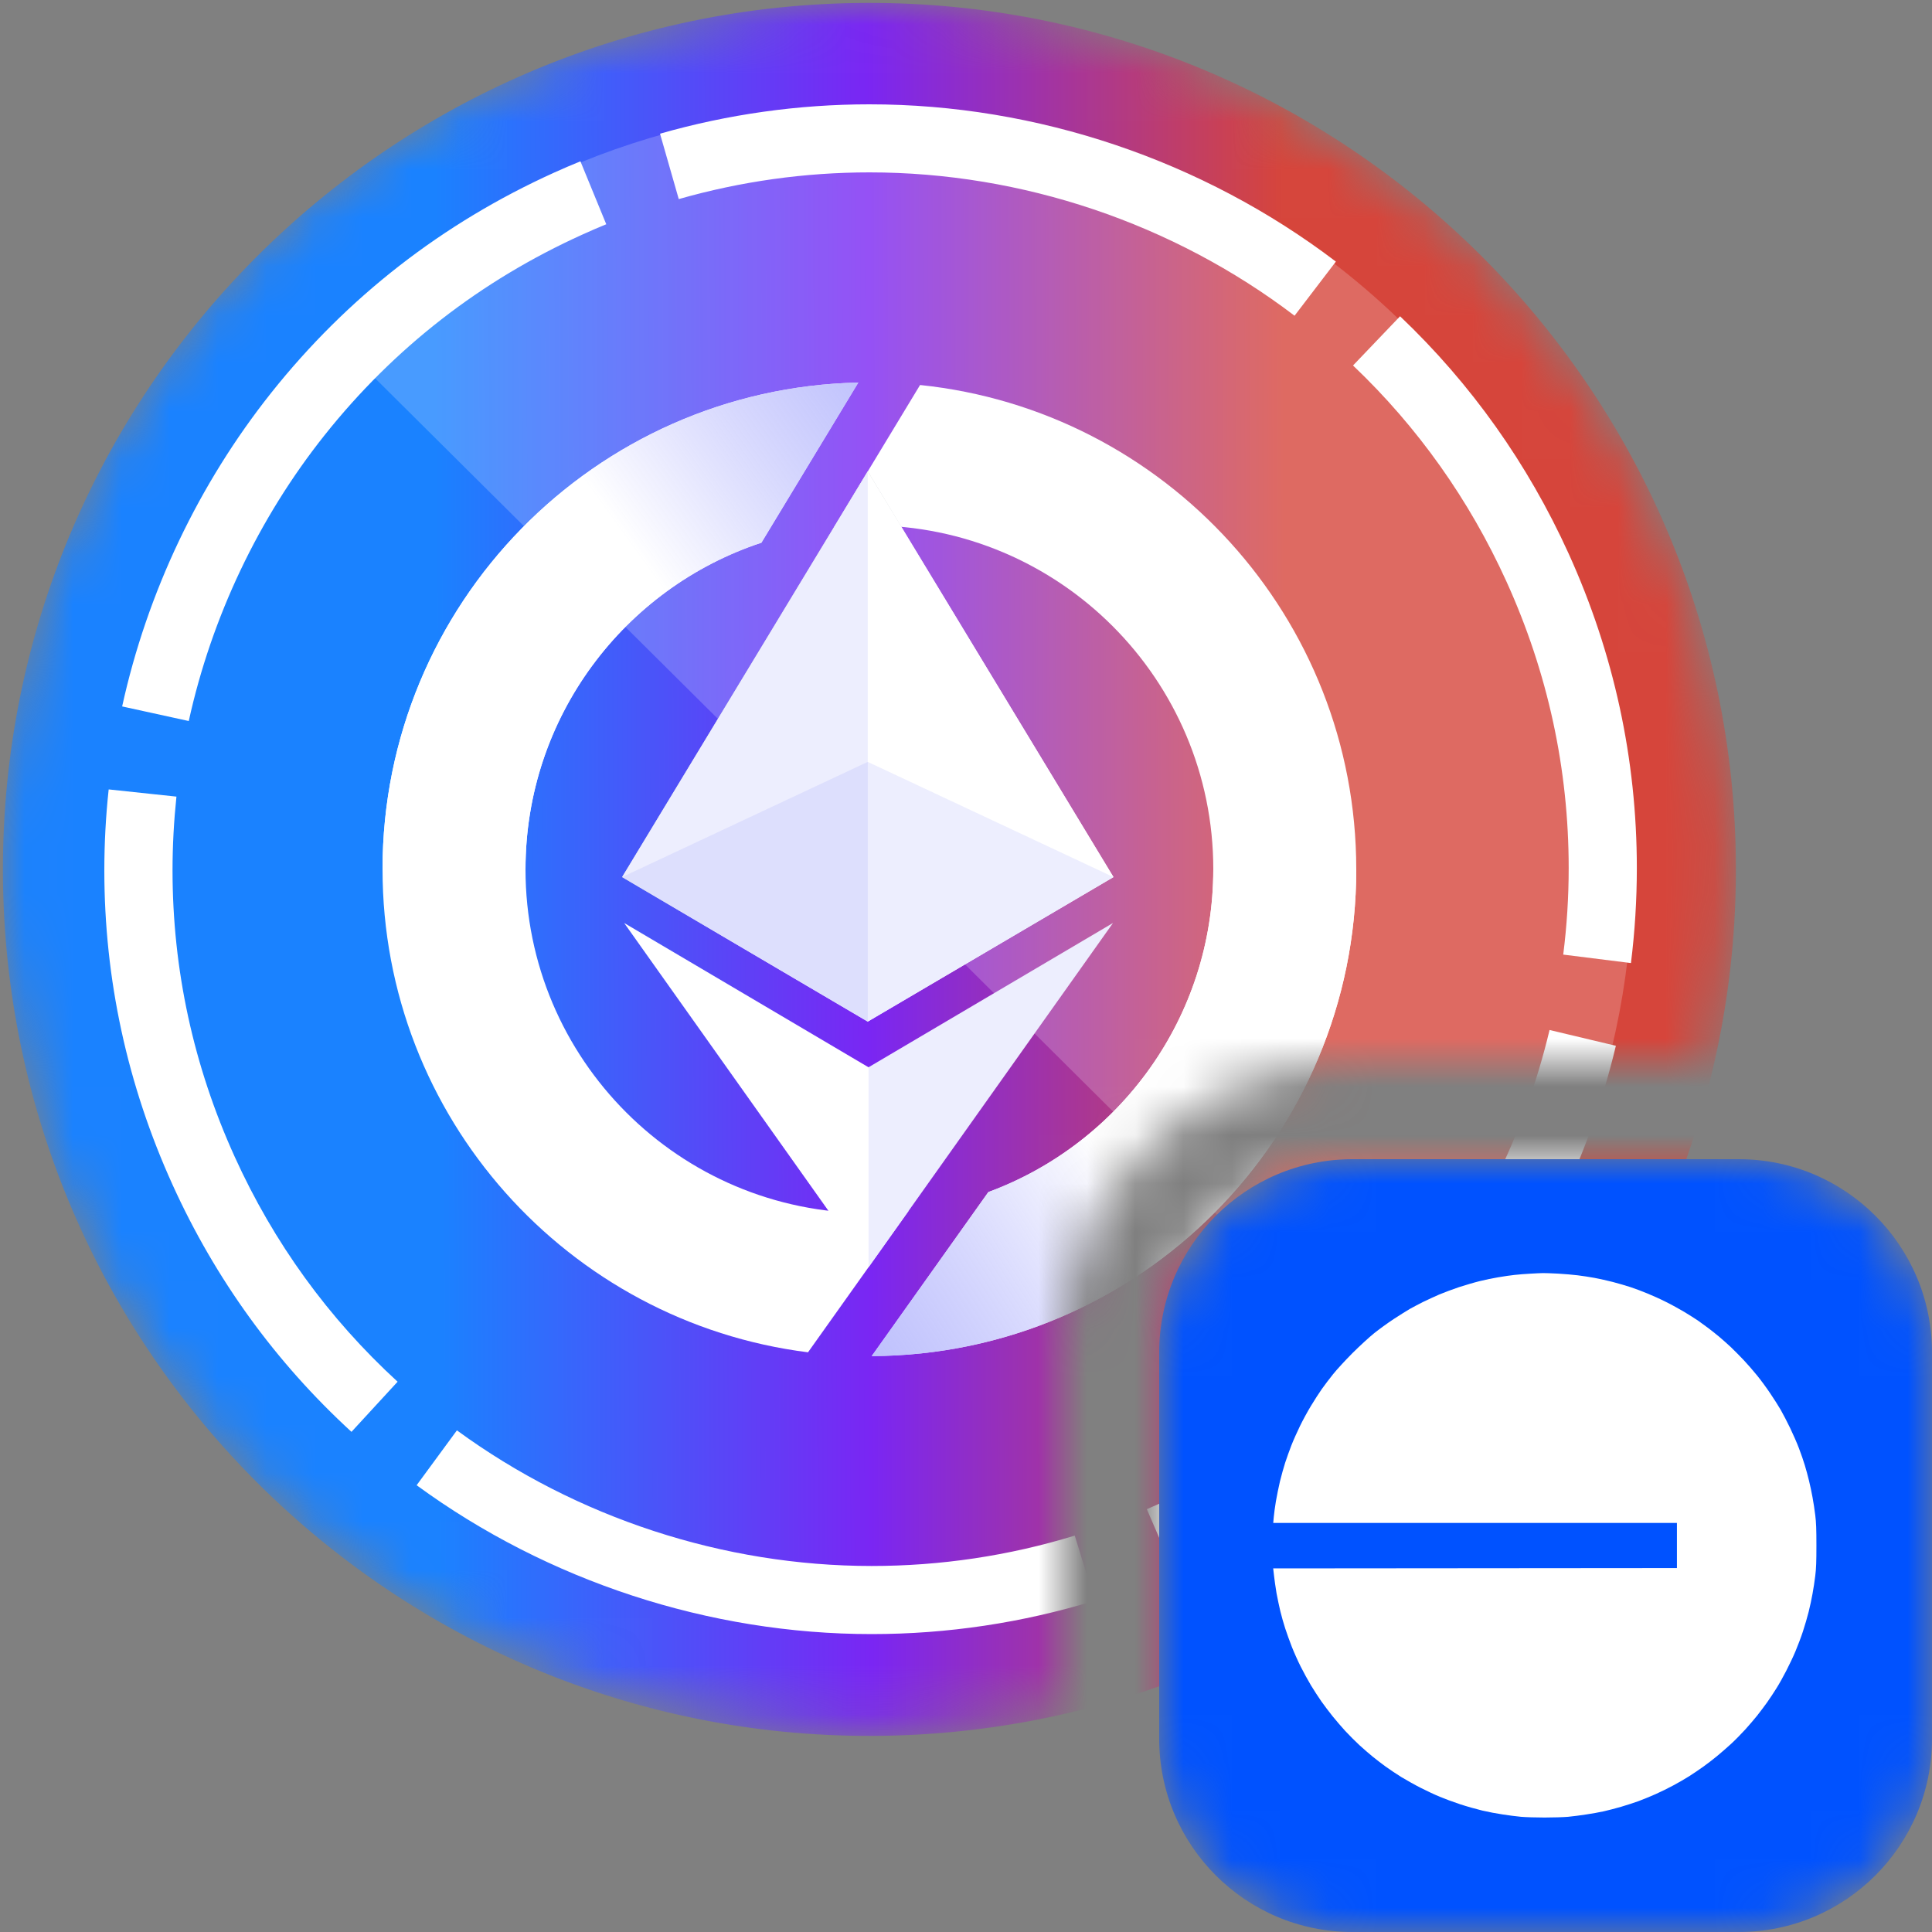 <svg viewBox="0 0 40 40" fill="none"
  xmlns="http://www.w3.org/2000/svg">
  <rect x="0" y="0" width="40" height="40" fill="#808080" stroke="none"/>
  <mask id="mask0_3835_7887" style="mask-type:alpha" maskUnits="userSpaceOnUse" x="0" y="0" width="40" height="40">
    <path fill-rule="evenodd" clip-rule="evenodd" d="M28 22H35.419C35.725 20.677 35.885 19.297 35.88 17.88C35.847 7.972 27.788 -0.033 17.88 0C7.972 0.033 -0.033 8.092 0 18C0.033 27.908 8.092 35.913 18 35.88C19.375 35.875 20.714 35.716 22 35.419V28C22 24.686 24.686 22 28 22ZM24 28C24 25.791 25.791 24 28 24H36C38.209 24 40 25.791 40 28V36C40 38.209 38.209 40 36 40H28C25.791 40 24 38.209 24 36V28Z" fill="white"/>
  </mask>
  <g mask="url(#mask0_3835_7887)">
    <path d="M18.06 35.94C27.968 35.907 35.973 27.848 35.94 17.94C35.907 8.032 27.848 0.027 17.94 0.06C8.032 0.093 0.027 8.152 0.06 18.06C0.093 27.968 8.152 35.973 18.06 35.94Z" fill="url(#paint0_linear_3835_7887)"/>
    <path d="M18.047 33.832C14.687 33.832 11.341 32.737 8.626 30.75L9.46 29.614C11.935 31.425 14.985 32.422 18.047 32.422C19.473 32.422 20.888 32.211 22.252 31.793L22.666 33.14C21.168 33.599 19.614 33.832 18.048 33.832H18.047ZM24.302 32.54L23.744 31.246C23.826 31.211 23.907 31.175 23.989 31.138C28.084 29.287 31.034 25.709 32.082 21.325L33.455 21.652C32.306 26.463 29.067 30.388 24.57 32.422C24.48 32.462 24.391 32.502 24.302 32.54ZM7.277 29.645C5.706 28.204 4.459 26.483 3.573 24.53C2.635 22.463 2.16 20.273 2.16 18.018C2.16 17.462 2.19 16.898 2.25 16.344L3.653 16.493C3.6 16.998 3.572 17.511 3.572 18.018C3.572 20.071 4.004 22.067 4.859 23.949C5.666 25.728 6.801 27.295 8.232 28.607L7.277 29.645ZM33.766 19.939L32.365 19.764C32.44 19.171 32.478 18.57 32.478 17.973C32.478 15.92 32.045 13.925 31.191 12.043C30.421 10.348 29.353 8.842 28.013 7.567L28.987 6.548C30.458 7.947 31.632 9.601 32.477 11.462C33.414 13.528 33.889 15.719 33.889 17.973C33.889 18.627 33.848 19.289 33.767 19.939H33.766ZM3.908 14.928L2.529 14.626C3.047 12.266 4.114 10.021 5.615 8.133C7.189 6.154 9.161 4.619 11.479 3.571C11.657 3.49 11.838 3.413 12.017 3.34L12.552 4.643C12.388 4.71 12.223 4.781 12.061 4.855C9.951 5.809 8.154 7.207 6.72 9.01C5.353 10.729 4.381 12.776 3.908 14.929V14.928ZM26.803 6.537C24.287 4.623 21.161 3.569 18.002 3.569C16.666 3.569 15.337 3.755 14.053 4.122L13.665 2.768C15.075 2.365 16.534 2.16 18.002 2.16C21.468 2.16 24.897 3.317 27.658 5.416L26.803 6.536V6.537Z" fill="white"/>
    <path opacity="0.2" d="M29.214 29.142C35.365 22.95 35.334 12.937 29.142 6.786C22.95 0.635 12.937 0.666 6.786 6.858L29.214 29.142Z" fill="white"/>
    <path d="M17.267 10.915C17.508 10.89 17.753 10.877 18 10.877C21.932 10.877 25.12 14.065 25.12 17.997C25.12 21.064 23.181 23.677 20.463 24.68L18.047 28.077C23.593 28.052 28.08 23.549 28.08 17.997C28.08 12.785 24.123 8.496 19.049 7.971L17.267 10.915Z" fill="white"/>
    <path d="M17.771 7.92C12.31 8.041 7.92 12.507 7.92 17.997C7.92 23.134 11.762 27.373 16.729 27.998L18.81 25.072C18.544 25.102 18.274 25.117 18 25.117C14.068 25.117 10.88 21.93 10.88 17.997C10.88 14.846 12.927 12.173 15.764 11.236L17.771 7.92Z" fill="white"/>
    <path d="M20.463 24.68C23.181 23.677 25.12 21.064 25.12 17.997H28.08C28.08 23.549 23.593 28.052 18.047 28.077L20.463 24.68Z" fill="url(#paint1_linear_3835_7887)"/>
    <path d="M17.771 7.92C12.31 8.041 7.92 12.507 7.92 17.997C7.92 17.997 10.88 18.04 10.88 17.997C10.88 14.846 12.927 12.173 15.764 11.236L17.771 7.92Z" fill="url(#paint2_linear_3835_7887)"/>
    <path d="M17.982 26.238L23.043 19.11L17.982 22.097L12.923 19.11L17.982 26.238Z" fill="white"/>
    <path opacity="0.1" d="M17.982 26.238L23.043 19.11L17.982 22.097V26.238Z" fill="#4C52F9"/>
    <path d="M17.966 21.151L23.053 18.159L17.966 9.758L12.88 18.159L17.966 21.151Z" fill="url(#paint3_linear_3835_7887)"/>
    <path d="M17.966 21.151L23.053 18.159L17.966 9.758L12.88 18.159L17.966 21.151Z" fill="white"/>
    <path opacity="0.1" d="M17.966 21.151L12.88 18.159L17.966 9.758L17.966 21.151Z" fill="#4C52F9"/>
    <path opacity="0.1" d="M17.966 21.151V15.774L12.88 18.159L17.966 21.151Z" fill="#4C52F9"/>
    <path opacity="0.1" d="M17.966 21.151V15.774L23.053 18.159L17.966 21.151Z" fill="#4C52F9"/>
    <path d="M24 28C24 25.791 25.791 24 28 24H36C38.209 24 40 25.791 40 28V36C40 38.209 38.209 40 36 40H28C25.791 40 24 38.209 24 36V28Z" fill="#0052FF"/>
    <path d="M31.024 24.047C31.093 24.039 31.24 24.024 31.351 24.013C31.487 24.003 31.718 23.997 32.071 24.001C32.434 24.004 32.651 24.012 32.791 24.027C32.901 24.039 33.09 24.064 33.212 24.083C33.333 24.101 33.519 24.135 33.625 24.156C33.732 24.179 33.912 24.22 34.026 24.249C34.139 24.279 34.364 24.347 34.526 24.401C34.687 24.455 34.901 24.532 34.999 24.572C35.098 24.612 35.273 24.688 35.386 24.74C35.5 24.794 35.677 24.882 35.78 24.938C35.883 24.994 36.041 25.083 36.133 25.139C36.225 25.194 36.384 25.295 36.487 25.366C36.59 25.435 36.731 25.535 36.8 25.587C36.87 25.639 36.999 25.741 37.087 25.813C37.175 25.885 37.341 26.03 37.454 26.134C37.568 26.238 37.749 26.42 37.857 26.537C37.965 26.653 38.117 26.827 38.194 26.923C38.273 27.019 38.389 27.168 38.453 27.256C38.517 27.344 38.612 27.479 38.664 27.556C38.715 27.634 38.799 27.766 38.851 27.85C38.902 27.934 38.992 28.093 39.052 28.203C39.112 28.313 39.207 28.502 39.263 28.623C39.318 28.745 39.402 28.939 39.449 29.057C39.495 29.174 39.569 29.381 39.613 29.517C39.657 29.653 39.714 29.845 39.741 29.944C39.767 30.043 39.806 30.209 39.829 30.314C39.85 30.419 39.883 30.592 39.901 30.7C39.919 30.81 39.944 30.976 39.954 31.071C39.965 31.166 39.981 31.341 39.99 31.458C39.999 31.593 40.002 31.842 39.998 32.132C39.994 32.414 39.983 32.669 39.97 32.792C39.958 32.901 39.933 33.091 39.914 33.212C39.895 33.334 39.859 33.534 39.833 33.659C39.807 33.784 39.762 33.972 39.733 34.079C39.705 34.186 39.639 34.395 39.589 34.546C39.539 34.697 39.465 34.901 39.425 34.999C39.385 35.098 39.309 35.273 39.257 35.386C39.203 35.5 39.115 35.677 39.059 35.78C39.003 35.883 38.914 36.041 38.858 36.133C38.803 36.225 38.702 36.384 38.631 36.487C38.561 36.59 38.455 36.74 38.395 36.82C38.333 36.9 38.228 37.034 38.161 37.114C38.094 37.194 37.964 37.345 37.87 37.446C37.777 37.549 37.605 37.721 37.487 37.831C37.37 37.941 37.185 38.104 37.077 38.192C36.967 38.281 36.786 38.421 36.674 38.501C36.56 38.581 36.391 38.697 36.297 38.756C36.204 38.816 36.052 38.908 35.96 38.96C35.868 39.013 35.68 39.112 35.54 39.181C35.4 39.249 35.19 39.347 35.073 39.395C34.955 39.444 34.718 39.531 34.546 39.588C34.374 39.646 34.139 39.718 34.026 39.747C33.912 39.776 33.713 39.822 33.585 39.848C33.457 39.874 33.27 39.907 33.172 39.92C33.073 39.935 32.905 39.958 32.798 39.97C32.673 39.983 32.435 39.994 32.124 39.998C31.751 40.003 31.584 39.999 31.377 39.983C31.231 39.971 31.005 39.946 30.877 39.928C30.749 39.91 30.538 39.874 30.41 39.847C30.282 39.822 30.083 39.776 29.97 39.747C29.857 39.718 29.631 39.65 29.47 39.595C29.308 39.542 29.095 39.464 28.996 39.424C28.897 39.384 28.723 39.308 28.609 39.256C28.496 39.203 28.318 39.115 28.216 39.059C28.113 39.003 27.954 38.913 27.862 38.857C27.77 38.803 27.611 38.701 27.509 38.63C27.406 38.561 27.265 38.461 27.195 38.409C27.126 38.357 26.996 38.256 26.908 38.184C26.82 38.112 26.662 37.973 26.556 37.877C26.451 37.779 26.275 37.605 26.165 37.487C26.055 37.37 25.892 37.184 25.804 37.077C25.714 36.967 25.574 36.786 25.494 36.674C25.414 36.56 25.298 36.391 25.239 36.297C25.179 36.204 25.087 36.052 25.035 35.96C24.982 35.868 24.883 35.68 24.814 35.54C24.746 35.4 24.648 35.19 24.6 35.073C24.551 34.956 24.468 34.73 24.415 34.573C24.361 34.415 24.29 34.181 24.256 34.053C24.221 33.924 24.173 33.718 24.148 33.592C24.123 33.467 24.089 33.282 24.075 33.179C24.06 33.076 24.037 32.899 24.024 32.785C24.005 32.62 24.001 32.464 24 32.005C24 31.547 24.005 31.387 24.024 31.218C24.037 31.101 24.063 30.906 24.081 30.784C24.1 30.663 24.133 30.477 24.155 30.371C24.177 30.264 24.219 30.084 24.248 29.971C24.277 29.857 24.346 29.632 24.4 29.47C24.454 29.309 24.531 29.096 24.571 28.997C24.611 28.898 24.687 28.723 24.739 28.61C24.792 28.497 24.881 28.319 24.936 28.216C24.993 28.114 25.082 27.955 25.138 27.863C25.193 27.771 25.294 27.612 25.365 27.51C25.434 27.407 25.534 27.265 25.586 27.196C25.638 27.127 25.74 26.997 25.812 26.909C25.884 26.821 26.023 26.663 26.119 26.557C26.216 26.452 26.391 26.276 26.508 26.166C26.625 26.056 26.811 25.893 26.919 25.805C27.028 25.715 27.21 25.575 27.322 25.495C27.435 25.415 27.605 25.299 27.698 25.241C27.791 25.18 27.944 25.088 28.036 25.037C28.128 24.983 28.317 24.884 28.456 24.815C28.595 24.747 28.805 24.65 28.923 24.602C29.04 24.552 29.278 24.465 29.45 24.408C29.622 24.351 29.845 24.282 29.943 24.256C30.042 24.229 30.209 24.191 30.314 24.168C30.418 24.147 30.592 24.113 30.7 24.096C30.809 24.077 30.954 24.056 31.024 24.047Z" fill="#0052FF"/>
    <path d="M31.357 26.396C31.435 26.386 31.581 26.376 31.684 26.37C31.787 26.364 31.904 26.358 31.944 26.358C31.984 26.357 32.126 26.362 32.258 26.369C32.39 26.377 32.573 26.392 32.665 26.404C32.757 26.414 32.913 26.44 33.011 26.457C33.11 26.476 33.281 26.513 33.392 26.542C33.501 26.57 33.667 26.619 33.759 26.649C33.851 26.68 34.007 26.737 34.105 26.779C34.204 26.819 34.379 26.897 34.492 26.955C34.606 27.011 34.776 27.105 34.873 27.163C34.967 27.22 35.094 27.3 35.153 27.34C35.211 27.381 35.307 27.451 35.366 27.495C35.425 27.539 35.526 27.62 35.593 27.675C35.66 27.731 35.77 27.83 35.84 27.895C35.909 27.962 36.029 28.082 36.105 28.163C36.181 28.243 36.307 28.389 36.383 28.483C36.46 28.578 36.581 28.743 36.652 28.85C36.724 28.957 36.822 29.109 36.868 29.19C36.914 29.272 37.002 29.438 37.062 29.564C37.122 29.689 37.205 29.877 37.245 29.984C37.286 30.091 37.341 30.249 37.367 30.337C37.394 30.425 37.433 30.57 37.454 30.658C37.475 30.746 37.509 30.899 37.526 30.998C37.545 31.096 37.57 31.265 37.583 31.371C37.602 31.521 37.607 31.662 37.607 31.998C37.607 32.334 37.602 32.476 37.583 32.625C37.57 32.732 37.545 32.9 37.526 32.999C37.509 33.097 37.473 33.265 37.446 33.372C37.419 33.479 37.366 33.662 37.327 33.779C37.289 33.896 37.219 34.079 37.174 34.186C37.13 34.293 37.043 34.475 36.982 34.593C36.922 34.71 36.831 34.873 36.78 34.953C36.73 35.033 36.643 35.166 36.586 35.246C36.528 35.326 36.436 35.45 36.38 35.52C36.324 35.589 36.215 35.718 36.136 35.805C36.057 35.892 35.924 36.028 35.84 36.105C35.754 36.183 35.622 36.299 35.546 36.361C35.469 36.424 35.343 36.522 35.266 36.576C35.189 36.632 35.059 36.719 34.979 36.771C34.899 36.822 34.748 36.91 34.646 36.964C34.543 37.02 34.375 37.103 34.272 37.148C34.169 37.194 34.013 37.257 33.925 37.29C33.837 37.322 33.675 37.375 33.565 37.407C33.455 37.439 33.293 37.481 33.205 37.501C33.117 37.521 32.952 37.55 32.838 37.567C32.725 37.585 32.557 37.606 32.465 37.615C32.373 37.623 32.154 37.63 31.978 37.63C31.802 37.63 31.583 37.623 31.491 37.615C31.399 37.606 31.228 37.585 31.11 37.566C30.993 37.549 30.804 37.513 30.69 37.486C30.577 37.459 30.369 37.401 30.23 37.355C30.09 37.309 29.902 37.239 29.81 37.2C29.718 37.163 29.544 37.081 29.423 37.02C29.302 36.959 29.119 36.856 29.016 36.794C28.913 36.73 28.767 36.632 28.689 36.576C28.612 36.52 28.492 36.428 28.422 36.371C28.353 36.315 28.228 36.207 28.145 36.131C28.064 36.055 27.931 35.924 27.854 35.84C27.777 35.756 27.658 35.617 27.59 35.533C27.522 35.449 27.418 35.31 27.358 35.226C27.299 35.142 27.202 34.992 27.142 34.893C27.082 34.794 26.987 34.619 26.93 34.506C26.873 34.393 26.789 34.206 26.745 34.093C26.7 33.979 26.639 33.807 26.608 33.712C26.577 33.618 26.532 33.458 26.508 33.359C26.484 33.26 26.449 33.092 26.429 32.985C26.411 32.879 26.387 32.72 26.36 32.472L34.719 32.465V31.531H26.361L26.372 31.409C26.378 31.341 26.397 31.195 26.416 31.084C26.435 30.975 26.472 30.788 26.5 30.671C26.529 30.554 26.577 30.379 26.608 30.284C26.639 30.189 26.697 30.027 26.737 29.924C26.777 29.821 26.858 29.641 26.915 29.524C26.972 29.406 27.075 29.217 27.144 29.104C27.212 28.99 27.314 28.834 27.368 28.757C27.423 28.679 27.527 28.542 27.601 28.45C27.674 28.358 27.854 28.163 28.001 28.015C28.149 27.868 28.35 27.683 28.449 27.604C28.548 27.524 28.73 27.392 28.856 27.309C28.981 27.228 29.131 27.133 29.189 27.1C29.248 27.067 29.369 27.003 29.46 26.957C29.55 26.913 29.703 26.843 29.799 26.801C29.896 26.76 30.082 26.691 30.21 26.648C30.338 26.607 30.53 26.55 30.637 26.524C30.744 26.497 30.917 26.461 31.024 26.444C31.131 26.425 31.28 26.404 31.357 26.396Z" fill="white"/>
  </g>
  <defs>
    <linearGradient id="paint0_linear_3835_7887" x1="0.06" y1="18.06" x2="35.94" y2="17.94" gradientUnits="userSpaceOnUse">
      <stop offset="0.25" stop-color="#1A82FF"/>
      <stop offset="0.5" stop-color="#7A26F3"/>
      <stop offset="0.74" stop-color="#D6453B"/>
    </linearGradient>
    <linearGradient id="paint1_linear_3835_7887" x1="11.363" y1="30.627" x2="22.465" y2="23.355" gradientUnits="userSpaceOnUse">
      <stop stop-color="#4C52F9" stop-opacity="0.5"/>
      <stop offset="1" stop-color="white"/>
    </linearGradient>
    <linearGradient id="paint2_linear_3835_7887" x1="23.44" y1="3.28" x2="12.818" y2="10.954" gradientUnits="userSpaceOnUse">
      <stop stop-color="#4C52F9" stop-opacity="0.5"/>
      <stop offset="1" stop-color="white"/>
    </linearGradient>
    <linearGradient id="paint3_linear_3835_7887" x1="7.145" y1="12.8" x2="16.056" y2="18.238" gradientUnits="userSpaceOnUse">
      <stop stop-color="#1C313F"/>
      <stop offset="1" stop-color="white"/>
    </linearGradient>
  </defs>
</svg>
